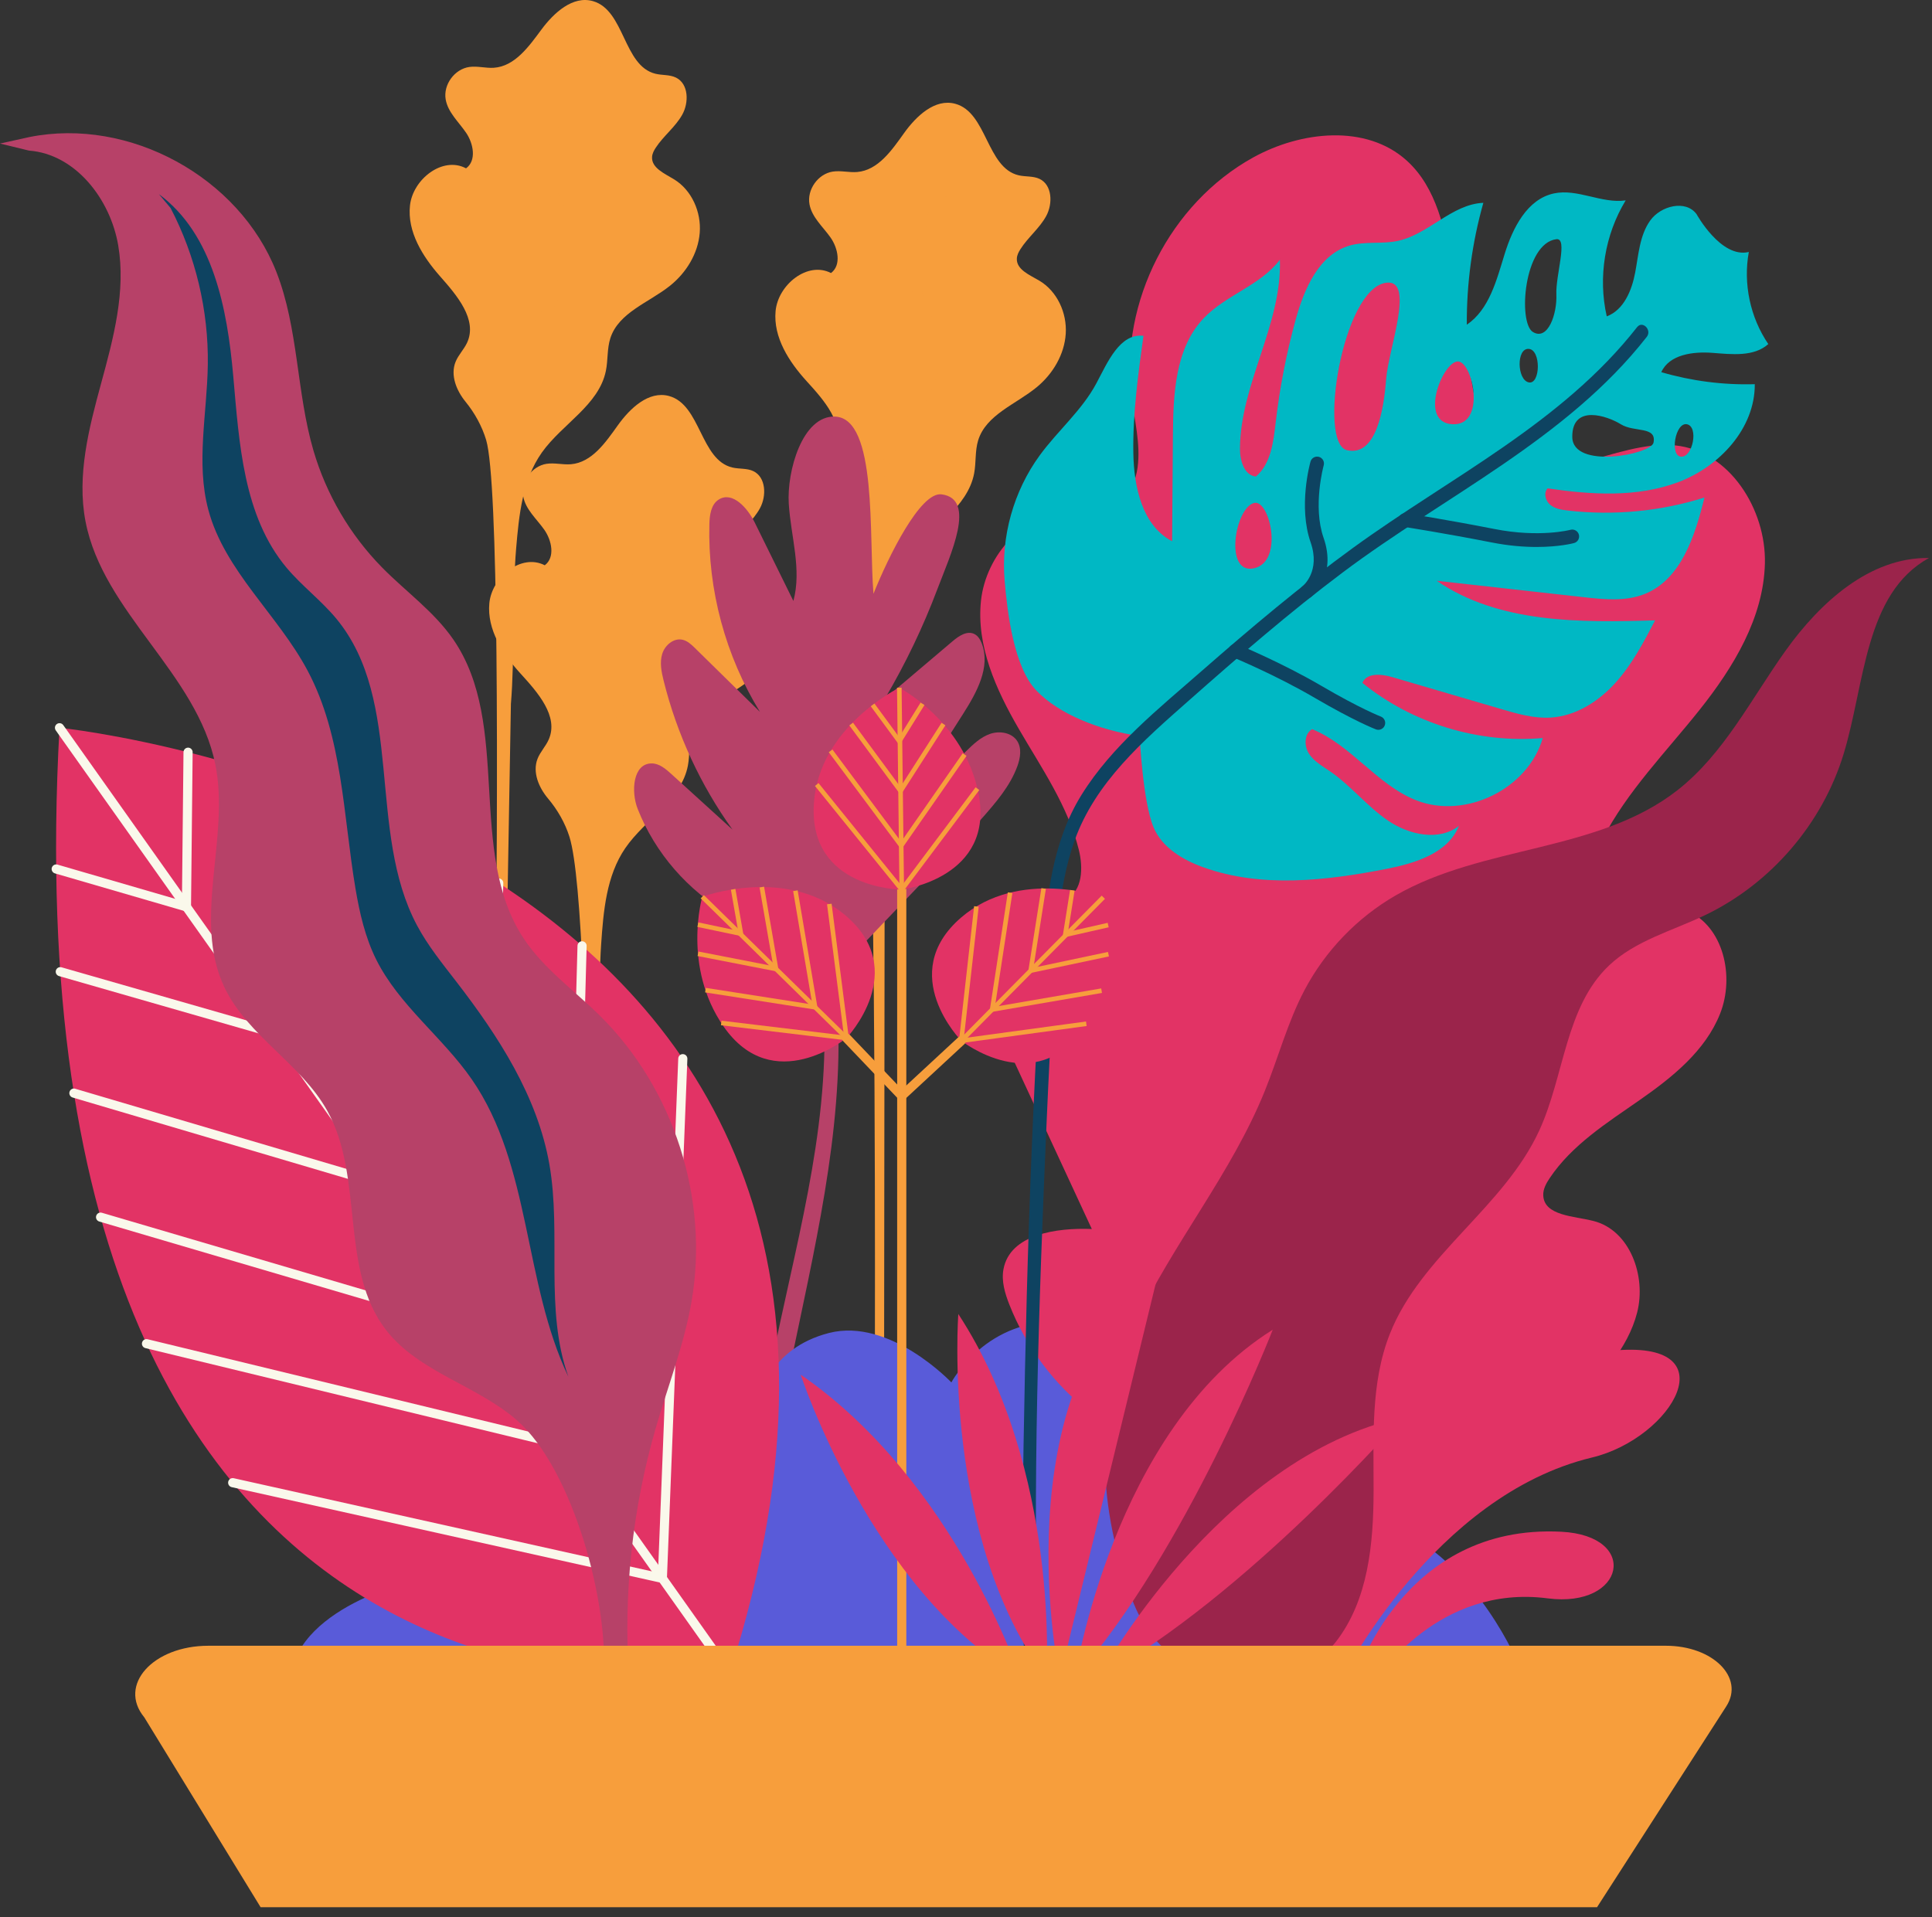 <?xml version="1.0" encoding="UTF-8"?>
<svg width="135px" height="134px" viewBox="0 0 135 134" version="1.1" xmlns="http://www.w3.org/2000/svg" xmlns:xlink="http://www.w3.org/1999/xlink">
    <rect x="0" y="0" width="135" height="134" fill="#333333" stroke="none"/>
    <!-- Generator: Sketch 53.1 (72631) - https://sketchapp.com -->
    <title>Group 49PlantPot</title>
    <desc>Created with Sketch.</desc>
    <g id="Page-1" stroke="none" stroke-width="1" fill="none" fill-rule="evenodd">
        <g id="Desktop-HD" transform="translate(-1056, -2611)">
            <g id="Group-49" transform="translate(1056, 2611)">
                <path d="M61.82,56.454 C62.033,53.332 61.792,48.718 62.006,45.596 C62.166,43.253 62.368,40.786 63.695,38.849 C65.08,36.83 67.621,35.481 68.071,33.074 C68.213,32.316 68.123,31.518 68.348,30.78 C68.9,28.977 70.998,28.253 72.451,27.053 C73.573,26.126 74.378,24.773 74.47,23.321 C74.562,21.87 73.871,20.351 72.619,19.612 C71.948,19.216 71.011,18.84 71.053,18.063 C71.065,17.83 71.176,17.614 71.301,17.417 C71.828,16.586 72.639,15.956 73.108,15.091 C73.576,14.226 73.525,12.922 72.637,12.501 C72.191,12.29 71.665,12.363 71.184,12.252 C68.934,11.732 68.977,7.854 66.747,7.252 C65.331,6.869 64.023,8.111 63.17,9.305 C62.317,10.498 61.36,11.898 59.898,12.021 C59.33,12.069 58.754,11.906 58.191,11.992 C57.156,12.151 56.371,13.26 56.566,14.288 C56.737,15.192 57.5,15.842 58.031,16.594 C58.562,17.345 58.804,18.53 58.068,19.082 C56.427,18.236 54.367,19.899 54.195,21.738 C54.024,23.577 55.132,25.288 56.376,26.652 C57.573,27.965 59.059,29.634 58.345,31.259 C58.135,31.737 57.75,32.125 57.561,32.611 C57.197,33.55 57.652,34.621 58.302,35.39 C58.951,36.159 59.484,37.085 59.788,38.044 C61.595,43.755 61.068,109.521 61.068,109.521 L61.762,109.478 L61.82,56.454 Z" id="Fill-1185" fill="#F79E3C"></path>
                <path d="M66.254,7.535 C66.085,8.26 66.357,8.968 66.636,9.625 C66.917,10.288 67.264,10.955 67.328,11.731 C67.358,12.119 67.277,12.51 67.14,12.872 C67.004,13.237 66.783,13.556 66.552,13.852 C66.083,14.445 65.524,14.924 65.041,15.447 C64.554,15.965 64.135,16.524 63.964,17.168 C63.773,17.808 63.839,18.501 64.017,19.171 C64.371,20.524 65.107,21.81 65.494,23.274 C65.59,23.639 65.655,24.019 65.682,24.405 C65.699,24.79 65.694,25.182 65.626,25.561 C65.506,26.323 65.233,27.042 64.895,27.707 C64.209,29.037 63.32,30.196 62.621,31.444 C62.269,32.065 61.975,32.715 61.798,33.396 C61.61,34.082 61.5,34.797 61.449,35.509 C61.402,36.224 61.433,36.945 61.553,37.657 C61.67,38.369 61.868,39.07 62.098,39.76 C60.858,37.135 60.748,33.869 62.181,31.208 C62.854,29.889 63.737,28.714 64.353,27.437 C64.661,26.802 64.909,26.144 65.008,25.467 C65.114,24.79 65.057,24.107 64.875,23.432 C64.534,22.072 63.802,20.789 63.432,19.317 C63.253,18.586 63.185,17.773 63.428,17.012 C63.544,16.635 63.717,16.274 63.942,15.959 C64.168,15.648 64.419,15.362 64.684,15.101 C65.209,14.577 65.77,14.115 66.231,13.586 C66.702,13.068 67.023,12.433 67.017,11.744 C67.009,11.053 66.72,10.371 66.479,9.686 C66.358,9.342 66.242,8.99 66.184,8.625 C66.128,8.261 66.139,7.882 66.254,7.535" id="Fill-1186" fill="#F79E3C"></path>
                <path d="M35.7,49.194 C35.965,46.076 35.8,41.458 36.065,38.34 C36.263,36.001 36.506,33.537 37.865,31.623 C39.283,29.626 41.846,28.319 42.336,25.92 C42.49,25.164 42.413,24.365 42.65,23.631 C43.231,21.837 45.341,21.148 46.815,19.972 C47.951,19.064 48.778,17.724 48.894,16.274 C49.01,14.824 48.344,13.295 47.104,12.535 C46.44,12.128 45.509,11.737 45.564,10.961 C45.58,10.728 45.695,10.514 45.823,10.319 C46.363,9.497 47.185,8.88 47.668,8.023 C48.151,7.166 48.121,5.861 47.239,5.425 C46.797,5.206 46.27,5.271 45.791,5.152 C43.55,4.595 43.657,0.719 41.437,0.08 C40.027,-0.326 38.7,0.894 37.827,2.073 C36.954,3.253 35.974,4.636 34.51,4.736 C33.941,4.774 33.369,4.602 32.804,4.679 C31.767,4.82 30.964,5.916 31.142,6.947 C31.298,7.854 32.05,8.517 32.568,9.277 C33.087,10.037 33.31,11.225 32.565,11.765 C30.937,10.893 28.85,12.521 28.648,14.357 C28.447,16.193 29.527,17.922 30.748,19.307 C31.923,20.638 33.381,22.332 32.64,23.945 C32.422,24.419 32.031,24.801 31.835,25.284 C31.455,26.217 31.892,27.295 32.529,28.075 C33.166,28.854 33.683,29.789 33.971,30.753 C35.685,36.493 33.942,110.232 33.942,110.232 L34.636,110.2 L35.7,49.194 Z" id="Fill-1187" fill="#F79E3C"></path>
                <path d="M40.941,0.354 C40.761,1.077 41.02,1.789 41.288,2.45 C41.557,3.118 41.895,3.79 41.946,4.568 C41.969,4.955 41.882,5.346 41.739,5.705 C41.596,6.068 41.37,6.383 41.135,6.675 C40.656,7.26 40.09,7.73 39.596,8.245 C39.102,8.755 38.673,9.307 38.492,9.948 C38.291,10.585 38.346,11.279 38.513,11.952 C38.844,13.311 39.559,14.608 39.92,16.078 C40.011,16.445 40.069,16.826 40.09,17.212 C40.102,17.597 40.09,17.989 40.016,18.367 C39.883,19.127 39.597,19.842 39.248,20.501 C38.541,21.82 37.633,22.963 36.914,24.2 C36.551,24.815 36.248,25.46 36.059,26.138 C35.859,26.821 35.737,27.534 35.675,28.245 C35.617,28.959 35.636,29.681 35.745,30.395 C35.849,31.109 36.035,31.812 36.255,32.507 C35.057,29.861 35.002,26.594 36.478,23.957 C37.172,22.649 38.075,21.488 38.712,20.222 C39.031,19.592 39.288,18.938 39.4,18.263 C39.517,17.587 39.471,16.904 39.3,16.226 C38.981,14.861 38.27,13.566 37.925,12.088 C37.758,11.355 37.703,10.54 37.959,9.783 C38.081,9.408 38.26,9.05 38.489,8.739 C38.721,8.431 38.977,8.15 39.245,7.894 C39.779,7.378 40.347,6.925 40.818,6.404 C41.297,5.893 41.629,5.264 41.633,4.575 C41.638,3.884 41.361,3.197 41.13,2.508 C41.014,2.162 40.904,1.809 40.852,1.443 C40.803,1.078 40.819,0.699 40.941,0.354" id="Fill-1188" fill="#F79E3C"></path>
                <path d="M41.818,76.877 C42.031,73.755 41.79,69.141 42.004,66.019 C42.164,63.676 42.366,61.209 43.693,59.272 C45.078,57.253 47.619,55.904 48.069,53.497 C48.211,52.739 48.121,51.941 48.346,51.203 C48.898,49.4 50.996,48.676 52.449,47.476 C53.571,46.549 54.376,45.196 54.468,43.744 C54.56,42.293 53.869,40.774 52.617,40.035 C51.946,39.639 51.009,39.263 51.051,38.486 C51.063,38.253 51.174,38.037 51.299,37.84 C51.826,37.009 52.637,36.379 53.106,35.514 C53.574,34.649 53.523,33.345 52.635,32.924 C52.189,32.713 51.663,32.786 51.182,32.675 C48.932,32.155 48.975,28.277 46.745,27.675 C45.329,27.292 44.021,28.534 43.168,29.728 C42.315,30.921 41.358,32.321 39.896,32.444 C39.328,32.492 38.752,32.329 38.189,32.415 C37.154,32.574 36.369,33.683 36.564,34.711 C36.735,35.615 37.498,36.265 38.029,37.017 C38.56,37.768 38.802,38.953 38.066,39.505 C36.425,38.659 34.365,40.322 34.193,42.161 C34.022,44 35.13,45.711 36.374,47.075 C37.571,48.388 39.057,50.057 38.343,51.682 C38.133,52.16 37.748,52.547 37.559,53.034 C37.195,53.973 37.65,55.044 38.3,55.813 C38.949,56.582 39.482,57.508 39.786,58.467 C41.593,64.178 41.066,107.888 41.066,107.888 L41.76,107.844 L41.818,76.877 Z" id="Fill-1189" fill="#F79E3C"></path>
                <path d="M46.252,27.958 C46.083,28.683 46.355,29.391 46.634,30.048 C46.915,30.711 47.262,31.378 47.326,32.154 C47.356,32.542 47.275,32.933 47.138,33.295 C47.001,33.66 46.781,33.979 46.55,34.275 C46.081,34.868 45.522,35.347 45.039,35.87 C44.552,36.388 44.133,36.947 43.962,37.591 C43.771,38.231 43.837,38.924 44.015,39.594 C44.369,40.947 45.105,42.233 45.492,43.697 C45.588,44.062 45.653,44.442 45.68,44.828 C45.697,45.213 45.692,45.605 45.624,45.984 C45.504,46.746 45.231,47.465 44.893,48.13 C44.207,49.46 43.318,50.619 42.619,51.867 C42.267,52.488 41.973,53.138 41.796,53.819 C41.608,54.505 41.498,55.22 41.447,55.932 C41.4,56.647 41.431,57.368 41.551,58.08 C41.668,58.792 41.866,59.493 42.096,60.183 C40.856,57.558 40.746,54.292 42.179,51.631 C42.852,50.312 43.735,49.137 44.351,47.86 C44.659,47.225 44.907,46.567 45.006,45.89 C45.112,45.213 45.055,44.53 44.873,43.855 C44.532,42.495 43.8,41.212 43.43,39.74 C43.251,39.009 43.183,38.196 43.426,37.435 C43.542,37.058 43.715,36.697 43.94,36.382 C44.166,36.071 44.417,35.785 44.682,35.524 C45.207,35 45.768,34.538 46.229,34.009 C46.7,33.491 47.021,32.856 47.015,32.167 C47.007,31.476 46.718,30.794 46.477,30.109 C46.356,29.765 46.24,29.413 46.182,29.048 C46.126,28.684 46.137,28.305 46.252,27.958" id="Fill-1190" fill="#F79E3C"></path>
                <path d="M57.318,67.645 C59.508,84.929 48.68,99.878 54.31,116.933 C54.502,117.516 55.429,117.266 55.234,116.678 C52.387,108.051 54.002,101.234 55.823,92.576 C57.538,84.419 59.337,76.013 58.277,67.645 C58.2,67.041 57.241,67.033 57.318,67.645" id="Fill-1191" fill="#B74168"></path>
                <path d="M57.797,68.721 C60.355,65.813 66.034,60.124 68.592,57.216 C69.577,56.096 70.584,54.941 71.092,53.539 C71.297,52.972 71.405,52.305 71.083,51.796 C70.706,51.198 69.854,51.058 69.186,51.288 C68.517,51.518 67.99,52.028 67.486,52.524 C65.822,54.16 64.159,55.797 62.495,57.433 C64.099,54.915 65.702,52.397 67.306,49.878 C68.248,48.397 69.228,46.623 68.607,44.981 C68.503,44.707 68.341,44.433 68.077,44.305 C67.57,44.06 66.997,44.446 66.568,44.81 C64.99,46.148 63.412,47.485 61.834,48.823 C63.274,46.384 64.503,43.819 65.502,41.168 C66.391,38.81 68.284,34.853 65.782,34.548 C64.314,34.369 62.089,38.858 61.034,41.5 C60.706,37.465 61.319,29.217 58.345,29.114 C56.066,29.035 54.971,32.934 55.116,35.21 C55.26,37.486 56.037,39.798 55.438,41.999 C54.538,40.172 53.638,38.346 52.739,36.52 C52.241,35.509 51.19,34.315 50.231,34.907 C49.684,35.245 49.584,35.988 49.568,36.632 C49.45,41.223 50.694,45.841 53.102,49.752 C51.592,48.269 50.082,46.785 48.572,45.301 C48.315,45.049 48.039,44.786 47.688,44.709 C47.069,44.572 46.456,45.095 46.272,45.701 C46.087,46.308 46.22,46.961 46.373,47.576 C47.301,51.307 48.944,54.858 51.185,57.981 C49.758,56.683 48.33,55.385 46.903,54.087 C46.514,53.734 46.074,53.359 45.549,53.353 C44.23,53.338 44.075,55.308 44.559,56.535 C45.776,59.615 48.069,62.259 50.948,63.897 L57.797,68.721 Z" id="Fill-1192" fill="#B74168"></path>
                <path d="M106.516,117.264 C106.516,117.264 104.478,111.62 99.885,108.18 C96.945,105.977 91.279,106.014 91.279,106.014 C91.279,106.014 91.182,100.472 86.925,99.278 C82.667,98.085 80.64,99.278 80.64,99.278 C80.64,99.278 79.939,92.806 74.431,92.394 C68.923,91.982 66.478,96.613 66.478,96.613 C66.478,96.613 62.181,92.071 57.931,93.157 C53.681,94.243 53.042,97.779 53.042,97.779 C53.042,97.779 48.186,94.342 43.337,96.613 C38.488,98.883 38.811,103.228 38.811,103.228 C38.811,103.228 30.223,103.966 29.549,110.282 C29.549,110.282 20.841,112.091 20.302,117.264 L106.516,117.264 Z" id="Fill-1193" fill="#595BD9"></path>
                <path d="M50.984,116.945 C50.984,116.945 0.021,125.731 4.158,50.861 C4.158,50.861 70.027,57.533 50.984,116.945" id="Fill-1194" fill="#E23365"></path>
                <path d="M50.984,117.264 C50.885,117.264 50.785,117.217 50.724,117.129 L3.897,51.045 C3.796,50.901 3.829,50.701 3.974,50.599 C4.117,50.497 4.317,50.531 4.42,50.675 L51.245,116.76 C51.347,116.903 51.313,117.103 51.169,117.205 C51.112,117.245 51.048,117.264 50.984,117.264" id="Fill-1195" fill="#FAF8EB"></path>
                <path d="M13.028,63.698 C12.998,63.698 12.969,63.694 12.94,63.685 L3.838,61.039 C3.67,60.99 3.571,60.812 3.62,60.643 C3.671,60.473 3.846,60.376 4.018,60.425 L12.713,62.954 L12.822,52.567 C12.825,52.392 12.967,52.251 13.143,52.251 L13.146,52.251 C13.322,52.253 13.463,52.398 13.461,52.574 L13.348,63.382 C13.348,63.482 13.3,63.575 13.22,63.635 C13.164,63.676 13.097,63.698 13.028,63.698" id="Fill-1196" fill="#FAF8EB"></path>
                <path d="M19.31,72.563 C19.28,72.563 19.251,72.559 19.222,72.551 L4.125,68.216 C3.955,68.168 3.857,67.991 3.906,67.821 C3.954,67.651 4.131,67.554 4.301,67.602 L19,71.822 L19.413,54.507 C19.417,54.331 19.569,54.193 19.74,54.195 C19.916,54.2 20.056,54.346 20.052,54.522 L19.63,72.251 C19.627,72.35 19.579,72.442 19.499,72.501 C19.444,72.542 19.377,72.563 19.31,72.563" id="Fill-1197" fill="#FAF8EB"></path>
                <path d="M26.778,83.102 C26.748,83.102 26.717,83.098 26.687,83.089 L5.074,76.702 C4.904,76.652 4.808,76.474 4.858,76.305 C4.908,76.136 5.086,76.038 5.255,76.089 L26.462,82.356 L26.67,57.401 C26.672,57.225 26.815,57.084 26.99,57.084 L26.992,57.084 C27.169,57.086 27.311,57.23 27.31,57.406 L27.098,82.785 C27.097,82.885 27.049,82.979 26.968,83.039 C26.913,83.08 26.846,83.102 26.778,83.102" id="Fill-1198" fill="#FAF8EB"></path>
                <path d="M34.023,93.328 C33.993,93.328 33.962,93.324 33.933,93.315 L6.937,85.37 C6.768,85.32 6.671,85.142 6.721,84.973 C6.771,84.803 6.949,84.706 7.118,84.756 L33.714,92.584 L34.53,61.705 C34.535,61.528 34.679,61.379 34.858,61.394 C35.035,61.398 35.174,61.545 35.169,61.722 L34.343,93.017 C34.34,93.116 34.291,93.208 34.211,93.267 C34.156,93.307 34.09,93.328 34.023,93.328" id="Fill-1199" fill="#FAF8EB"></path>
                <path d="M39.728,101.379 C39.703,101.379 39.678,101.376 39.653,101.37 L10.161,94.216 C9.989,94.174 9.884,94.001 9.926,93.83 C9.967,93.658 10.142,93.553 10.312,93.595 L39.419,100.655 L40.353,66.093 C40.358,65.917 40.505,65.774 40.681,65.782 C40.858,65.787 40.997,65.934 40.992,66.111 L40.048,101.068 C40.045,101.165 39.999,101.255 39.922,101.313 C39.866,101.356 39.797,101.379 39.728,101.379" id="Fill-1200" fill="#FAF8EB"></path>
                <path d="M46.283,110.629 C46.26,110.629 46.236,110.627 46.214,110.621 L16.189,103.933 C16.017,103.894 15.909,103.723 15.947,103.551 C15.986,103.379 16.158,103.272 16.328,103.308 L45.979,109.914 L47.393,73.976 C47.399,73.8 47.548,73.66 47.724,73.669 C47.901,73.676 48.038,73.825 48.031,74.001 L46.602,110.322 C46.599,110.417 46.553,110.505 46.478,110.563 C46.422,110.606 46.353,110.629 46.283,110.629" id="Fill-1201" fill="#FAF8EB"></path>
                <path d="M93.8,117.264 C95.285,112.726 98.698,109.685 101.522,106.802 C104.347,103.919 107.171,101.036 109.995,98.154 C111.834,96.276 113.746,94.275 114.397,91.728 C115.048,89.182 113.891,85.973 111.342,85.33 C109.957,84.981 107.895,84.968 107.836,83.541 C107.817,83.105 108.043,82.7 108.285,82.337 C109.839,80.015 112.282,78.476 114.574,76.879 C116.866,75.282 119.172,73.433 120.197,70.834 C121.223,68.235 120.435,64.727 117.863,63.636 C115.535,62.648 111.745,63.16 111.441,60.649 C111.358,59.961 111.647,59.286 111.964,58.67 C113.697,55.297 116.416,52.558 118.776,49.589 C121.136,46.621 123.229,43.174 123.324,39.383 C123.418,35.593 120.853,31.528 117.082,31.131 C112.85,30.686 107.964,34.565 104.802,31.716 C103.568,30.603 103.214,28.839 102.928,27.203 C102.445,24.433 101.961,21.664 101.477,18.895 C100.992,16.116 100.392,13.12 98.301,11.227 C95.463,8.657 90.899,9.157 87.551,11.013 C81.772,14.215 78.262,21.09 79.056,27.649 C79.259,29.324 79.716,31.003 79.489,32.675 C79.261,34.347 78.074,36.064 76.39,36.17 C75.823,36.205 75.262,36.057 74.696,36.01 C71.543,35.75 68.883,38.832 68.547,41.979 C68.211,45.125 69.595,48.192 71.183,50.929 C72.77,53.666 74.625,56.327 75.386,59.398 C75.693,60.639 75.651,62.252 74.512,62.831 C73.837,63.173 73.028,63.003 72.277,63.089 C70.252,63.321 68.888,65.464 68.81,67.5 C68.731,69.536 69.607,71.473 70.464,73.322 C72.407,77.512 74.349,81.702 76.292,85.892 C73.817,85.793 70.574,86.263 70.119,88.698 C69.963,89.532 70.219,90.384 70.529,91.173 C71.69,94.126 73.658,96.756 76.163,98.702 C78.355,100.406 80.936,101.588 83.007,103.438 C85.078,105.287 87.495,109.645 88.546,117.264 L93.8,117.264 Z" id="Fill-1202" fill="#E23365"></path>
                <path d="M92.254,117.264 C92.254,117.264 97.2,95.983 112.598,94.402 C120.961,93.543 116.892,100.506 111.241,101.862 C100.191,104.515 93.8,117.264 93.8,117.264 L92.254,117.264 Z" id="Fill-1203" fill="#E23365"></path>
                <path d="M90.932,117.264 C90.932,117.264 89.966,106.595 92.569,98.901 C94.971,91.802 100.445,85.888 106.087,86.275 C111.729,86.663 112.299,90.504 106.087,91.912 C100.096,93.271 96.22,99.501 94.948,103.055 C93.342,107.539 92.176,117.264 92.176,117.264 L90.932,117.264 Z" id="Fill-1204" fill="#E23365"></path>
                <path d="M94.748,117.264 C94.748,117.264 97.987,106.48 109.099,107.049 C114.606,107.331 113.568,112.411 108.142,111.705 C100.496,110.71 96.29,117.264 96.29,117.264 L94.748,117.264 Z" id="Fill-1205" fill="#E23365"></path>
                <path d="M43.954,117.264 C43.549,111.381 44.188,105.429 45.831,99.766 C46.681,96.837 47.8,93.974 48.321,90.968 C49.562,83.797 47.088,76.084 41.907,70.973 C40.106,69.198 37.986,67.697 36.592,65.587 C32.593,59.539 35.787,50.662 31.675,44.691 C30.337,42.748 28.363,41.351 26.708,39.67 C24.467,37.394 22.801,34.557 21.904,31.492 C20.707,27.403 20.865,22.966 19.31,18.999 C16.715,12.377 9.041,8.184 2.067,9.576 L5.68434189e-14,10.032 L2.023,10.524 C5.28,10.77 7.709,13.921 8.259,17.141 C8.809,20.361 7.927,23.634 7.068,26.785 C6.209,29.937 5.359,33.226 5.974,36.434 C7.194,42.796 13.771,47.076 15.047,53.427 C16.081,58.571 13.432,64.252 15.679,68.993 C17.293,72.396 21.042,74.341 22.872,77.633 C25.474,82.314 23.699,88.75 26.992,92.972 C29.283,95.908 33.338,96.819 36.138,99.274 C40.033,102.691 42.586,112.099 42.164,117.264 L43.954,117.264 Z" id="Fill-1206" fill="#B74168"></path>
                <path d="M11.104,13.567 C14.896,16.377 15.88,21.566 16.297,26.267 C16.715,30.968 16.995,36.061 20.026,39.679 C21.096,40.955 22.454,41.967 23.514,43.253 C28.27,49.027 25.62,58.085 29.145,64.684 C29.898,66.094 30.913,67.344 31.89,68.61 C34.836,72.427 37.556,76.622 38.388,81.372 C39.248,86.286 38.033,91.522 39.717,96.218 C36.565,89.607 37.132,81.46 32.968,75.434 C30.927,72.482 27.872,70.254 26.277,67.038 C25.515,65.498 25.127,63.802 24.84,62.107 C23.973,56.95 23.951,51.486 21.494,46.869 C19.416,42.961 15.7,39.904 14.557,35.628 C13.681,32.346 14.473,28.882 14.521,25.486 C14.575,21.696 13.671,17.897 11.919,14.537" id="Fill-1207" fill="#0E4361"></path>
                <path d="M117.471,31.917 C116.652,31.873 117.061,29.478 117.881,29.651 C118.7,29.825 118.29,31.961 117.471,31.917 M115.54,30.937 C115.376,31.758 109.874,32.832 109.864,30.527 C109.854,28.222 112.322,29.068 113.258,29.651 C114.194,30.234 115.774,29.766 115.54,30.937 M108.752,20.579 C108.811,21.925 108.167,23.838 107.114,23.203 C106.06,22.569 106.47,17.01 108.752,16.717 C109.583,16.611 108.694,19.233 108.752,20.579 M106.821,26.723 C106.002,26.548 105.943,24.324 106.821,24.383 C107.699,24.441 107.64,26.899 106.821,26.723 M101.496,29.649 C99.097,29.532 100.794,25.319 101.847,25.26 C102.901,25.202 103.895,29.766 101.496,29.649 M96.858,26.489 C96.698,28.596 96.171,31.931 94.123,31.463 C92.075,30.995 93.8,20.17 96.858,19.76 C98.907,19.486 97.018,24.383 96.858,26.489 M87.628,39.714 C85.521,40.182 86.282,35.501 87.628,35.15 C88.717,34.866 89.735,39.246 87.628,39.714 M116.084,26.009 C116.646,24.772 118.3,24.557 119.655,24.66 C121.01,24.763 122.549,24.951 123.562,24.046 C122.296,22.187 121.796,19.822 122.2,17.61 C120.255,18.078 118.546,14.963 118.546,14.963 C117.789,13.941 116.043,14.379 115.306,15.417 C114.569,16.454 114.495,17.801 114.259,19.051 C114.023,20.301 113.465,21.663 112.273,22.11 C111.652,19.374 112.137,16.403 113.596,14.005 C111.92,14.246 110.235,13.164 108.58,13.518 C106.713,13.917 105.704,15.924 105.139,17.748 C104.575,19.572 104.072,21.62 102.494,22.694 C102.478,19.819 102.868,16.942 103.65,14.175 C101.444,14.266 99.817,16.387 97.656,16.84 C96.562,17.069 95.4,16.852 94.325,17.157 C92.165,17.772 91.127,20.186 90.532,22.352 C89.886,24.703 89.42,27.103 89.14,29.524 C88.981,30.892 88.807,32.416 87.755,33.303 C86.934,33.222 86.638,32.177 86.643,31.352 C86.669,26.832 89.588,22.669 89.432,18.152 C88.08,19.953 85.651,20.612 84.102,22.247 C82.117,24.343 81.98,27.528 81.958,30.414 C81.939,32.885 81.921,35.355 81.902,37.825 C79.815,36.733 79.232,34.03 79.193,31.675 C79.148,28.927 79.525,26.192 79.9,23.469 C78.239,23.278 77.394,25.322 76.606,26.797 C75.6,28.68 73.913,30.098 72.653,31.822 C70.822,34.328 69.933,37.507 70.201,40.6 C70.396,42.862 70.846,46.615 72.414,48.257 C73.982,49.899 76.792,51.038 79.635,51.438 C79.635,51.438 79.847,56.014 80.608,57.825 C81.204,59.24 82.655,60.101 84.101,60.619 C88.152,62.069 92.625,61.554 96.849,60.731 C98.875,60.337 101.186,59.634 101.945,57.715 C100.551,58.811 98.457,58.349 96.991,57.352 C95.525,56.355 94.404,54.915 92.944,53.91 C92.411,53.543 91.818,53.218 91.466,52.676 C91.113,52.135 91.128,51.282 91.688,50.96 C94.426,52.072 96.222,54.859 98.973,55.936 C102.412,57.282 106.778,55.127 107.802,51.579 C103.316,51.973 98.697,50.561 95.198,47.726 C95.493,47.008 96.527,47.099 97.271,47.318 C99.822,48.066 102.373,48.814 104.924,49.562 C106.039,49.889 107.181,50.219 108.34,50.151 C110.082,50.05 111.673,49.047 112.848,47.757 C114.023,46.467 114.844,44.902 115.652,43.355 C110.392,43.517 104.73,43.567 100.391,40.589 C103.821,40.972 107.251,41.355 110.682,41.738 C112.104,41.896 113.595,42.046 114.923,41.513 C117.477,40.488 118.443,37.444 119.1,34.771 C116.024,35.74 112.742,36.051 109.538,35.678 C109.107,35.628 108.654,35.555 108.321,35.278 C107.987,35.001 107.845,34.449 108.14,34.13 C111.189,34.579 114.39,34.781 117.274,33.694 C120.158,32.608 122.637,29.932 122.617,26.85 C120.414,26.914 118.2,26.629 116.084,26.009" id="Fill-1208" fill="#00B8C4"></path>
                <path d="M114.392,22.864 C109.131,29.584 101.325,33.359 94.55,38.284 C90.866,40.961 87.384,43.904 83.959,46.902 C80.963,49.526 77.699,52.124 75.573,55.549 C73.494,58.898 73.13,62.813 72.838,66.656 C72.628,69.419 72.472,72.187 72.335,74.955 C71.991,81.878 71.768,88.808 71.622,95.737 C71.474,102.754 71.36,109.785 71.585,116.802 C71.605,117.418 72.564,117.42 72.544,116.802 C72.133,103.974 72.579,91.08 73.14,78.263 C73.267,75.354 73.412,72.446 73.597,69.54 C73.825,65.952 73.871,62.178 75.082,58.761 C76.53,54.673 79.897,51.761 83.056,48.972 C86.557,45.88 90.089,42.812 93.825,40.006 C100.969,34.64 109.459,30.709 115.07,23.542 C115.446,23.062 114.772,22.378 114.392,22.864" id="Fill-1209" fill="#0E4361"></path>
                <path d="M107.373,38.226 C106.5,38.226 105.439,38.149 104.234,37.911 C100.954,37.266 98.135,36.826 98.107,36.822 C97.845,36.781 97.666,36.536 97.707,36.274 C97.747,36.012 97.994,35.835 98.254,35.874 C98.282,35.878 101.12,36.321 104.42,36.97 C107.581,37.593 109.716,37.033 109.737,37.027 C109.991,36.957 110.256,37.108 110.325,37.363 C110.395,37.619 110.245,37.882 109.99,37.952 C109.929,37.969 108.964,38.226 107.373,38.226" id="Fill-1210" fill="#0E4361"></path>
                <path d="M96.312,51.005 C96.255,51.005 96.198,50.995 96.141,50.973 C96.082,50.951 94.647,50.397 91.859,48.766 C89.135,47.171 86.165,45.943 86.135,45.93 C85.891,45.83 85.773,45.549 85.874,45.304 C85.975,45.06 86.254,44.943 86.501,45.043 C86.531,45.056 89.562,46.31 92.344,47.938 C95.062,49.53 96.469,50.072 96.484,50.077 C96.731,50.172 96.855,50.449 96.76,50.696 C96.688,50.887 96.505,51.005 96.312,51.005" id="Fill-1211" fill="#0E4361"></path>
                <path d="M91.315,41.822 C91.172,41.822 91.031,41.758 90.936,41.637 C90.774,41.428 90.811,41.127 91.02,40.964 C91.069,40.925 92.284,39.916 91.581,37.904 C90.707,35.402 91.536,32.388 91.572,32.261 C91.643,32.007 91.909,31.858 92.163,31.929 C92.418,32.001 92.566,32.265 92.495,32.52 C92.487,32.549 91.713,35.375 92.486,37.587 C93.423,40.269 91.684,41.663 91.609,41.721 C91.522,41.789 91.418,41.822 91.315,41.822" id="Fill-1212" fill="#0E4361"></path>
                <path d="M93.332,114.76 C95.612,111.839 95.974,107.886 95.981,104.181 C95.99,100.475 95.757,96.641 97.126,93.199 C99.309,87.716 105.091,84.372 107.556,79.011 C109.322,75.172 109.371,70.367 112.442,67.466 C114.29,65.72 116.873,65.051 119.163,63.949 C123.749,61.744 127.341,57.558 128.825,52.69 C130.323,47.773 130.287,41.48 134.787,38.996 C130.649,38.936 127.177,42.105 124.77,45.472 C122.365,48.84 120.457,52.693 117.195,55.24 C111.641,59.576 103.618,59.058 97.517,62.582 C94.829,64.134 92.594,66.46 91.148,69.207 C89.972,71.441 89.325,73.908 88.377,76.249 C86.05,82.005 81.966,86.886 79.322,92.503 C76.675,98.12 76.421,104.487 79.096,111.746 C81.948,119.487 91.052,117.681 93.332,114.76" id="Fill-1213" fill="#9B244B"></path>
                <path d="M87.592,107.314 C83.407,102.246 86.939,95.465 89.996,90.86 C91.602,88.44 93.291,86.053 94.404,83.352 C95.439,80.84 95.926,78.16 96.662,75.555 C97.436,72.813 98.563,70.247 100.629,68.232 C102.247,66.655 104.22,65.5 106.236,64.509 C110.343,62.49 114.844,61.131 118.552,58.374 C120.543,56.894 122.064,55.058 123.302,52.915 C124.894,50.158 126.111,47.185 128.437,44.932 C128.881,44.502 128.202,43.825 127.759,44.254 C123.726,48.16 122.682,54.096 118.068,57.546 C114.145,60.48 109.319,61.82 105.013,64.053 C100.514,66.386 97.453,69.662 95.952,74.561 C95.002,77.664 94.516,80.902 93.137,83.865 C91.831,86.673 89.923,89.146 88.27,91.75 C85.26,96.494 82.869,103.094 86.914,107.992 C87.307,108.468 87.982,107.787 87.592,107.314" id="Fill-1214" fill="#9B244B"></path>
                <path d="M63.01,117.264 C62.833,117.264 62.69,117.121 62.69,116.944 L62.69,60.602 C62.69,60.426 62.833,60.283 63.01,60.283 C63.187,60.283 63.33,60.426 63.33,60.602 L63.33,116.944 C63.33,117.121 63.187,117.264 63.01,117.264" id="Fill-1215" fill="#F79E3C"></path>
                <path d="M63.01,62.172 C63.01,62.172 69.573,61.352 68.363,55.402 C67.349,50.415 62.84,48.063 62.84,48.063 C62.84,48.063 57.224,50.791 56.871,56.142 C56.473,62.172 63.01,62.172 63.01,62.172" id="Fill-1216" fill="#E23365"></path>
                <polygon id="Fill-1217" fill="#F79E3C" points="62.85 62.174 62.68 48.065 63 48.061 63.17 62.17"></polygon>
                <polygon id="Fill-1218" fill="#F79E3C" points="62.851 52.086 60.845 49.358 61.102 49.168 62.829 51.516 64.327 49.103 64.599 49.271"></polygon>
                <polygon id="Fill-1219" fill="#F79E3C" points="62.936 55.56 59.347 50.697 59.605 50.507 62.918 54.997 65.792 50.516 66.061 50.688"></polygon>
                <polygon id="Fill-1220" fill="#F79E3C" points="62.977 59.373 57.911 52.571 58.167 52.38 62.968 58.826 67.273 52.643 67.535 52.825"></polygon>
                <polygon id="Fill-1221" fill="#F79E3C" points="63.014 62.432 56.946 54.928 57.194 54.727 63.005 61.912 68.172 55.022 68.428 55.213"></polygon>
                <path d="M67.17,72.735 C67.17,72.735 72.363,76.831 75.749,71.792 C78.587,67.568 77.095,62.706 77.095,62.706 C77.095,62.706 71.21,60.623 67.152,64.13 C62.579,68.081 67.17,72.735 67.17,72.735" id="Fill-1222" fill="#E23365"></path>
                <polygon id="Fill-1223" fill="#F79E3C" points="67.284 72.848 67.057 72.623 76.982 62.594 77.209 62.819"></polygon>
                <polygon id="Fill-1224" fill="#F79E3C" points="74.239 65.539 74.772 62.195 75.088 62.245 74.629 65.123 77.4 64.494 77.47 64.806"></polygon>
                <polygon id="Fill-1225" fill="#F79E3C" points="71.825 68.039 72.767 62.069 73.082 62.119 72.213 67.63 77.421 66.529 77.488 66.842"></polygon>
                <polygon id="Fill-1226" fill="#F79E3C" points="69.139 70.747 70.424 62.363 70.74 62.412 69.522 70.357 76.948 69.078 77.001 69.394"></polygon>
                <polygon id="Fill-1227" fill="#F79E3C" points="66.988 72.921 68.068 63.331 68.386 63.367 67.351 72.549 75.886 71.389 75.929 71.705"></polygon>
                <path d="M59.152,72.545 C59.152,72.545 54.023,76.722 50.559,71.735 C47.656,67.556 49.072,62.671 49.072,62.671 C49.072,62.671 54.925,60.498 59.036,63.94 C63.67,67.82 59.152,72.545 59.152,72.545" id="Fill-1228" fill="#E23365"></path>
                <polygon id="Fill-1229" fill="#F79E3C" points="59.04 72.659 48.96 62.785 49.184 62.557 59.264 72.43"></polygon>
                <polygon id="Fill-1230" fill="#F79E3C" points="51.972 65.46 48.73 64.778 48.796 64.465 51.576 65.05 51.072 62.18 51.387 62.124"></polygon>
                <polygon id="Fill-1231" fill="#F79E3C" points="54.424 67.922 48.744 66.814 48.805 66.5 54.03 67.519 53.075 62.022 53.39 61.967"></polygon>
                <polygon id="Fill-1232" fill="#F79E3C" points="57.151 70.587 49.27 69.356 49.319 69.04 56.763 70.202 55.422 62.277 55.737 62.224"></polygon>
                <polygon id="Fill-1233" fill="#F79E3C" points="59.337 72.728 50.378 71.651 50.417 71.334 58.968 72.362 57.79 63.197 58.108 63.157"></polygon>
                <path d="M63.01,76.91 C62.925,76.91 62.84,76.877 62.779,76.811 L58.92,72.766 C58.798,72.638 58.803,72.435 58.931,72.314 C59.059,72.192 59.261,72.197 59.383,72.324 L63.023,76.142 L66.953,72.501 C67.082,72.38 67.284,72.388 67.404,72.518 C67.525,72.648 67.516,72.85 67.388,72.97 L63.227,76.825 C63.166,76.882 63.087,76.91 63.01,76.91" id="Fill-1234" fill="#F79E3C"></path>
                <path d="M74.056,117.264 C74.056,117.264 69.799,97.377 81.023,88.613 L74.056,117.264 Z" id="Fill-1235" fill="#E23365"></path>
                <path d="M75.105,117.264 C75.105,117.264 77.745,99.933 88.933,92.931 C88.933,92.931 82.949,108.343 75.105,117.264" id="Fill-1236" fill="#E23365"></path>
                <path d="M76.748,117.264 C76.748,117.264 85.101,101.851 97.999,99.052 C97.999,99.052 87.15,111.527 76.748,117.264" id="Fill-1237" fill="#E23365"></path>
                <path d="M73.115,117.264 C73.115,117.264 74.127,102.794 66.963,91.832 C66.963,91.832 65.794,107.547 73.115,117.264" id="Fill-1238" fill="#E23365"></path>
                <path d="M71.298,117.264 C71.298,117.264 66.74,103.494 55.95,96.073 C55.95,96.073 60.835,111.055 71.298,117.264" id="Fill-1239" fill="#E23365"></path>
                <path d="M111.594,133.291 L18.211,133.291 L10.08,120.018 C8.224,117.765 10.688,115.017 14.565,115.017 L116.401,115.017 C119.694,115.017 121.917,117.244 120.627,119.249 L111.594,133.291 Z" id="Fill-1240" fill="#F79E3C"></path>
            </g>
        </g>
    </g>
</svg>